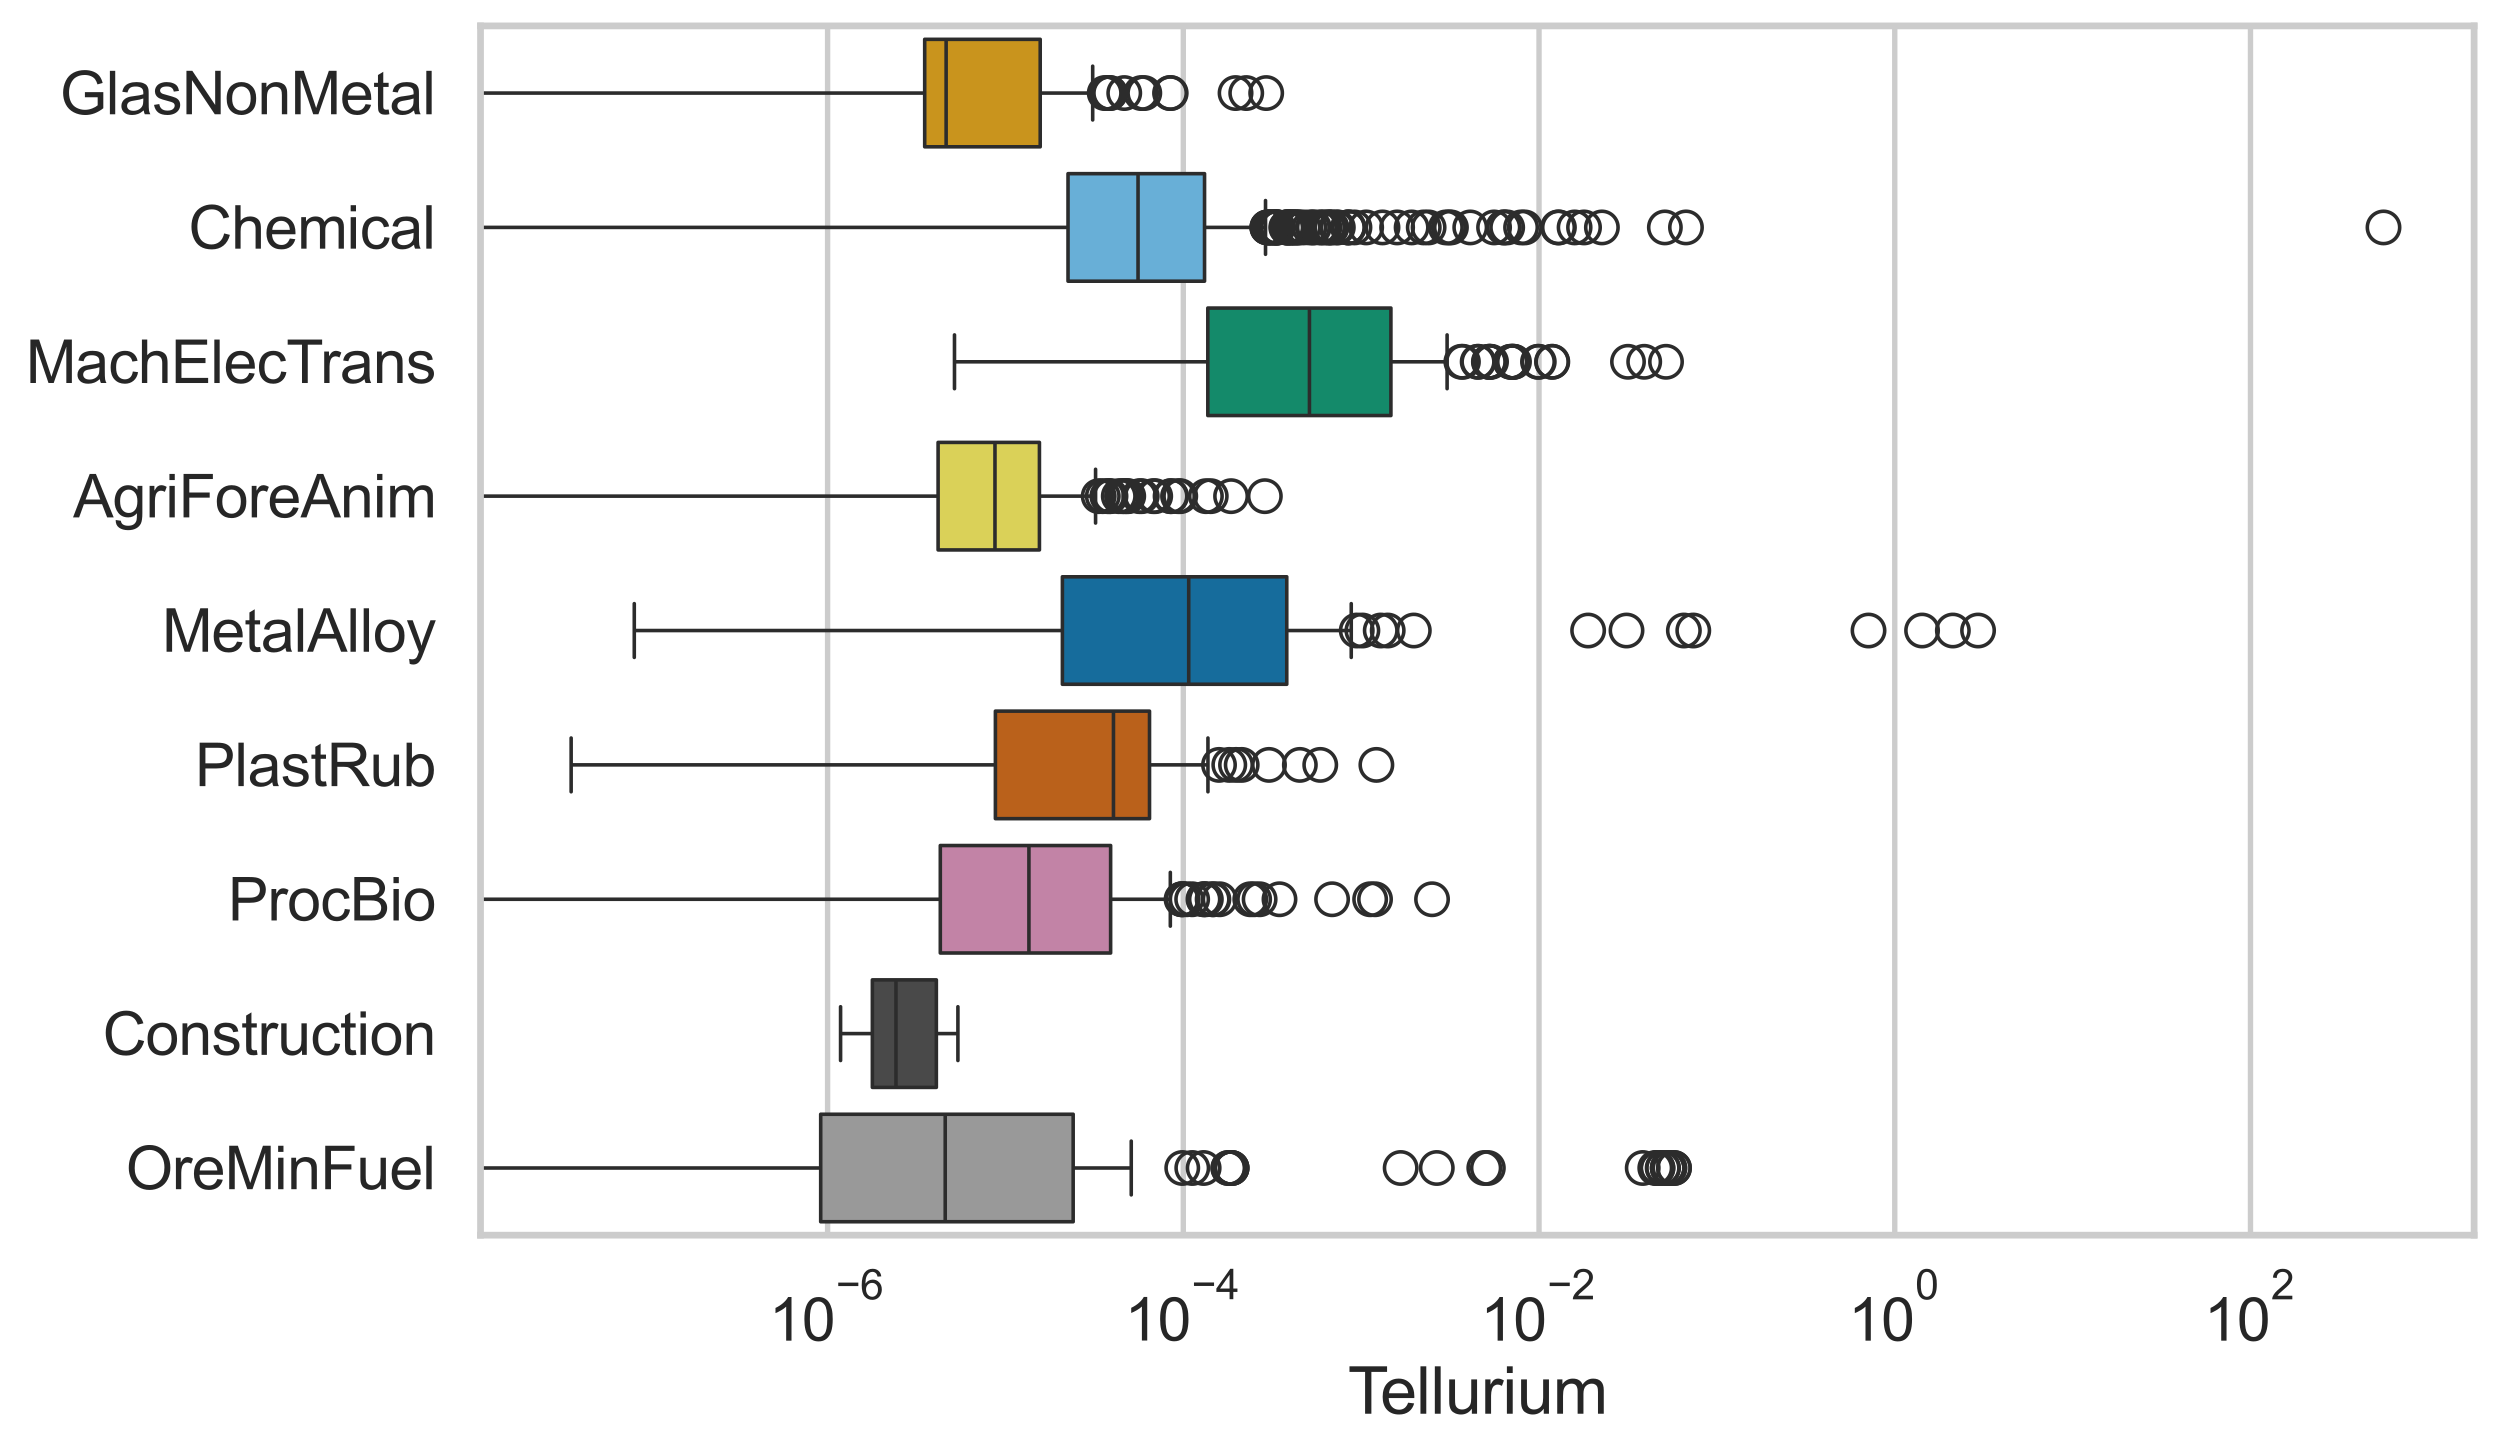 <?xml version="1.0" encoding="utf-8" standalone="no"?>
<!DOCTYPE svg PUBLIC "-//W3C//DTD SVG 1.1//EN"
  "http://www.w3.org/Graphics/SVG/1.1/DTD/svg11.dtd">
<svg xmlns:xlink="http://www.w3.org/1999/xlink" width="695.577pt" height="404.121pt" viewBox="0 0 695.577 404.121" xmlns="http://www.w3.org/2000/svg" version="1.1">
 <defs>
  <style type="text/css">*{stroke-linejoin: round; stroke-linecap: butt}</style>
 </defs>
 <g id="figure_1">
  <g id="patch_1">
   <path d="M 0 404.121 
L 695.577 404.121 
L 695.577 0 
L 0 0 
z
" style="fill: #ffffff"/>
  </g>
  <g id="axes_1">
   <g id="patch_2">
    <path d="M 133.697 343.665 
L 688.377 343.665 
L 688.377 7.2 
L 133.697 7.2 
z
" style="fill: #ffffff"/>
   </g>
   <g id="matplotlib.axis_1">
    <g id="xtick_1">
     <g id="line2d_1">
      <path d="M 230.261 343.665 
L 230.261 7.2 
" clip-path="url(#pbb4d546133)" style="fill: none; stroke: #cccccc; stroke-width: 1.5; stroke-linecap: round"/>
     </g>
     <g id="text_1">
      <!-- $\mathdefault{10^{-6}}$ -->
      <g style="fill: #262626" transform="translate(213.926 373.18) scale(0.165 -0.165)">
       <defs>
        <path id="ArialMT-31" d="M 2384 0 
L 1822 0 
L 1822 3584 
Q 1619 3391 1289 3197 
Q 959 3003 697 2906 
L 697 3450 
Q 1169 3672 1522 3987 
Q 1875 4303 2022 4600 
L 2384 4600 
L 2384 0 
z
" transform="scale(0.016)"/>
        <path id="ArialMT-30" d="M 266 2259 
Q 266 3072 433 3567 
Q 600 4063 929 4331 
Q 1259 4600 1759 4600 
Q 2128 4600 2406 4451 
Q 2684 4303 2865 4023 
Q 3047 3744 3150 3342 
Q 3253 2941 3253 2259 
Q 3253 1453 3087 958 
Q 2922 463 2592 192 
Q 2263 -78 1759 -78 
Q 1097 -78 719 397 
Q 266 969 266 2259 
z
M 844 2259 
Q 844 1131 1108 757 
Q 1372 384 1759 384 
Q 2147 384 2411 759 
Q 2675 1134 2675 2259 
Q 2675 3391 2411 3762 
Q 2147 4134 1753 4134 
Q 1366 4134 1134 3806 
Q 844 3388 844 2259 
z
" transform="scale(0.016)"/>
        <path id="ArialMT-2212" d="M 3381 1997 
L 356 1997 
L 356 2522 
L 3381 2522 
L 3381 1997 
z
" transform="scale(0.016)"/>
        <path id="ArialMT-36" d="M 3184 3459 
L 2625 3416 
Q 2550 3747 2413 3897 
Q 2184 4138 1850 4138 
Q 1581 4138 1378 3988 
Q 1113 3794 959 3422 
Q 806 3050 800 2363 
Q 1003 2672 1297 2822 
Q 1591 2972 1913 2972 
Q 2475 2972 2870 2558 
Q 3266 2144 3266 1488 
Q 3266 1056 3080 686 
Q 2894 316 2569 119 
Q 2244 -78 1831 -78 
Q 1128 -78 684 439 
Q 241 956 241 2144 
Q 241 3472 731 4075 
Q 1159 4600 1884 4600 
Q 2425 4600 2770 4297 
Q 3116 3994 3184 3459 
z
M 888 1484 
Q 888 1194 1011 928 
Q 1134 663 1356 523 
Q 1578 384 1822 384 
Q 2178 384 2434 671 
Q 2691 959 2691 1453 
Q 2691 1928 2437 2201 
Q 2184 2475 1800 2475 
Q 1419 2475 1153 2201 
Q 888 1928 888 1484 
z
" transform="scale(0.016)"/>
       </defs>
       <use xlink:href="#ArialMT-31" transform="translate(0 0.994)"/>
       <use xlink:href="#ArialMT-30" transform="translate(55.615 0.994)"/>
       <use xlink:href="#ArialMT-2212" transform="translate(112.973 70.688) scale(0.7)"/>
       <use xlink:href="#ArialMT-36" transform="translate(153.852 70.688) scale(0.7)"/>
      </g>
     </g>
    </g>
    <g id="xtick_2">
     <g id="line2d_2">
      <path d="M 329.234 343.665 
L 329.234 7.2 
" clip-path="url(#pbb4d546133)" style="fill: none; stroke: #cccccc; stroke-width: 1.5; stroke-linecap: round"/>
     </g>
     <g id="text_2">
      <!-- $\mathdefault{10^{-4}}$ -->
      <g style="fill: #262626" transform="translate(312.899 373.015) scale(0.165 -0.165)">
       <defs>
        <path id="ArialMT-34" d="M 2069 0 
L 2069 1097 
L 81 1097 
L 81 1613 
L 2172 4581 
L 2631 4581 
L 2631 1613 
L 3250 1613 
L 3250 1097 
L 2631 1097 
L 2631 0 
L 2069 0 
z
M 2069 1613 
L 2069 3678 
L 634 1613 
L 2069 1613 
z
" transform="scale(0.016)"/>
       </defs>
       <use xlink:href="#ArialMT-31" transform="translate(0 0.202)"/>
       <use xlink:href="#ArialMT-30" transform="translate(55.615 0.202)"/>
       <use xlink:href="#ArialMT-2212" transform="translate(112.973 69.895) scale(0.7)"/>
       <use xlink:href="#ArialMT-34" transform="translate(153.852 69.895) scale(0.7)"/>
      </g>
     </g>
    </g>
    <g id="xtick_3">
     <g id="line2d_3">
      <path d="M 428.207 343.665 
L 428.207 7.2 
" clip-path="url(#pbb4d546133)" style="fill: none; stroke: #cccccc; stroke-width: 1.5; stroke-linecap: round"/>
     </g>
     <g id="text_3">
      <!-- $\mathdefault{10^{-2}}$ -->
      <g style="fill: #262626" transform="translate(411.872 373.18) scale(0.165 -0.165)">
       <defs>
        <path id="ArialMT-32" d="M 3222 541 
L 3222 0 
L 194 0 
Q 188 203 259 391 
Q 375 700 629 1000 
Q 884 1300 1366 1694 
Q 2113 2306 2375 2664 
Q 2638 3022 2638 3341 
Q 2638 3675 2398 3904 
Q 2159 4134 1775 4134 
Q 1369 4134 1125 3890 
Q 881 3647 878 3216 
L 300 3275 
Q 359 3922 746 4261 
Q 1134 4600 1788 4600 
Q 2447 4600 2831 4234 
Q 3216 3869 3216 3328 
Q 3216 3053 3103 2787 
Q 2991 2522 2730 2228 
Q 2469 1934 1863 1422 
Q 1356 997 1212 845 
Q 1069 694 975 541 
L 3222 541 
z
" transform="scale(0.016)"/>
       </defs>
       <use xlink:href="#ArialMT-31" transform="translate(0 0.994)"/>
       <use xlink:href="#ArialMT-30" transform="translate(55.615 0.994)"/>
       <use xlink:href="#ArialMT-2212" transform="translate(112.973 70.688) scale(0.7)"/>
       <use xlink:href="#ArialMT-32" transform="translate(153.852 70.688) scale(0.7)"/>
      </g>
     </g>
    </g>
    <g id="xtick_4">
     <g id="line2d_4">
      <path d="M 527.18 343.665 
L 527.18 7.2 
" clip-path="url(#pbb4d546133)" style="fill: none; stroke: #cccccc; stroke-width: 1.5; stroke-linecap: round"/>
     </g>
     <g id="text_4">
      <!-- $\mathdefault{10^{0}}$ -->
      <g style="fill: #262626" transform="translate(514.227 373.18) scale(0.165 -0.165)">
       <use xlink:href="#ArialMT-31" transform="translate(0 0.994)"/>
       <use xlink:href="#ArialMT-30" transform="translate(55.615 0.994)"/>
       <use xlink:href="#ArialMT-30" transform="translate(112.973 70.688) scale(0.7)"/>
      </g>
     </g>
    </g>
    <g id="xtick_5">
     <g id="line2d_5">
      <path d="M 626.153 343.665 
L 626.153 7.2 
" clip-path="url(#pbb4d546133)" style="fill: none; stroke: #cccccc; stroke-width: 1.5; stroke-linecap: round"/>
     </g>
     <g id="text_5">
      <!-- $\mathdefault{10^{2}}$ -->
      <g style="fill: #262626" transform="translate(613.2 373.18) scale(0.165 -0.165)">
       <use xlink:href="#ArialMT-31" transform="translate(0 0.994)"/>
       <use xlink:href="#ArialMT-30" transform="translate(55.615 0.994)"/>
       <use xlink:href="#ArialMT-32" transform="translate(112.973 70.688) scale(0.7)"/>
      </g>
     </g>
    </g>
    <g id="text_6">
     <!-- Tellurium -->
     <g style="fill: #262626" transform="translate(375.034 393.344) scale(0.18 -0.18)">
      <defs>
       <path id="ArialMT-54" d="M 1659 0 
L 1659 4041 
L 150 4041 
L 150 4581 
L 3781 4581 
L 3781 4041 
L 2266 4041 
L 2266 0 
L 1659 0 
z
" transform="scale(0.016)"/>
       <path id="ArialMT-65" d="M 2694 1069 
L 3275 997 
Q 3138 488 2766 206 
Q 2394 -75 1816 -75 
Q 1088 -75 661 373 
Q 234 822 234 1631 
Q 234 2469 665 2931 
Q 1097 3394 1784 3394 
Q 2450 3394 2872 2941 
Q 3294 2488 3294 1666 
Q 3294 1616 3291 1516 
L 816 1516 
Q 847 969 1125 678 
Q 1403 388 1819 388 
Q 2128 388 2347 550 
Q 2566 713 2694 1069 
z
M 847 1978 
L 2700 1978 
Q 2663 2397 2488 2606 
Q 2219 2931 1791 2931 
Q 1403 2931 1139 2672 
Q 875 2413 847 1978 
z
" transform="scale(0.016)"/>
       <path id="ArialMT-6c" d="M 409 0 
L 409 4581 
L 972 4581 
L 972 0 
L 409 0 
z
" transform="scale(0.016)"/>
       <path id="ArialMT-75" d="M 2597 0 
L 2597 488 
Q 2209 -75 1544 -75 
Q 1250 -75 995 37 
Q 741 150 617 320 
Q 494 491 444 738 
Q 409 903 409 1263 
L 409 3319 
L 972 3319 
L 972 1478 
Q 972 1038 1006 884 
Q 1059 663 1231 536 
Q 1403 409 1656 409 
Q 1909 409 2131 539 
Q 2353 669 2445 892 
Q 2538 1116 2538 1541 
L 2538 3319 
L 3100 3319 
L 3100 0 
L 2597 0 
z
" transform="scale(0.016)"/>
       <path id="ArialMT-72" d="M 416 0 
L 416 3319 
L 922 3319 
L 922 2816 
Q 1116 3169 1280 3281 
Q 1444 3394 1641 3394 
Q 1925 3394 2219 3213 
L 2025 2691 
Q 1819 2813 1613 2813 
Q 1428 2813 1281 2702 
Q 1134 2591 1072 2394 
Q 978 2094 978 1738 
L 978 0 
L 416 0 
z
" transform="scale(0.016)"/>
       <path id="ArialMT-69" d="M 425 3934 
L 425 4581 
L 988 4581 
L 988 3934 
L 425 3934 
z
M 425 0 
L 425 3319 
L 988 3319 
L 988 0 
L 425 0 
z
" transform="scale(0.016)"/>
       <path id="ArialMT-6d" d="M 422 0 
L 422 3319 
L 925 3319 
L 925 2853 
Q 1081 3097 1340 3245 
Q 1600 3394 1931 3394 
Q 2300 3394 2536 3241 
Q 2772 3088 2869 2813 
Q 3263 3394 3894 3394 
Q 4388 3394 4653 3120 
Q 4919 2847 4919 2278 
L 4919 0 
L 4359 0 
L 4359 2091 
Q 4359 2428 4304 2576 
Q 4250 2725 4106 2815 
Q 3963 2906 3769 2906 
Q 3419 2906 3187 2673 
Q 2956 2441 2956 1928 
L 2956 0 
L 2394 0 
L 2394 2156 
Q 2394 2531 2256 2718 
Q 2119 2906 1806 2906 
Q 1569 2906 1367 2781 
Q 1166 2656 1075 2415 
Q 984 2175 984 1722 
L 984 0 
L 422 0 
z
" transform="scale(0.016)"/>
      </defs>
      <use xlink:href="#ArialMT-54"/>
      <use xlink:href="#ArialMT-65" transform="translate(49.959 0)"/>
      <use xlink:href="#ArialMT-6c" transform="translate(105.574 0)"/>
      <use xlink:href="#ArialMT-6c" transform="translate(127.791 0)"/>
      <use xlink:href="#ArialMT-75" transform="translate(150.008 0)"/>
      <use xlink:href="#ArialMT-72" transform="translate(205.623 0)"/>
      <use xlink:href="#ArialMT-69" transform="translate(238.924 0)"/>
      <use xlink:href="#ArialMT-75" transform="translate(261.141 0)"/>
      <use xlink:href="#ArialMT-6d" transform="translate(316.756 0)"/>
     </g>
    </g>
   </g>
   <g id="matplotlib.axis_2">
    <g id="ytick_1">
     <g id="text_7">
      <!-- GlasNonMetal -->
      <g style="fill: #262626" transform="translate(16.659 31.798) scale(0.165 -0.165)">
       <defs>
        <path id="ArialMT-47" d="M 2638 1797 
L 2638 2334 
L 4578 2338 
L 4578 638 
Q 4131 281 3656 101 
Q 3181 -78 2681 -78 
Q 2006 -78 1454 211 
Q 903 500 622 1047 
Q 341 1594 341 2269 
Q 341 2938 620 3517 
Q 900 4097 1425 4378 
Q 1950 4659 2634 4659 
Q 3131 4659 3532 4498 
Q 3934 4338 4162 4050 
Q 4391 3763 4509 3300 
L 3963 3150 
Q 3859 3500 3706 3700 
Q 3553 3900 3268 4020 
Q 2984 4141 2638 4141 
Q 2222 4141 1919 4014 
Q 1616 3888 1430 3681 
Q 1244 3475 1141 3228 
Q 966 2803 966 2306 
Q 966 1694 1177 1281 
Q 1388 869 1791 669 
Q 2194 469 2647 469 
Q 3041 469 3416 620 
Q 3791 772 3984 944 
L 3984 1797 
L 2638 1797 
z
" transform="scale(0.016)"/>
        <path id="ArialMT-61" d="M 2588 409 
Q 2275 144 1986 34 
Q 1697 -75 1366 -75 
Q 819 -75 525 192 
Q 231 459 231 875 
Q 231 1119 342 1320 
Q 453 1522 633 1644 
Q 813 1766 1038 1828 
Q 1203 1872 1538 1913 
Q 2219 1994 2541 2106 
Q 2544 2222 2544 2253 
Q 2544 2597 2384 2738 
Q 2169 2928 1744 2928 
Q 1347 2928 1158 2789 
Q 969 2650 878 2297 
L 328 2372 
Q 403 2725 575 2942 
Q 747 3159 1072 3276 
Q 1397 3394 1825 3394 
Q 2250 3394 2515 3294 
Q 2781 3194 2906 3042 
Q 3031 2891 3081 2659 
Q 3109 2516 3109 2141 
L 3109 1391 
Q 3109 606 3145 398 
Q 3181 191 3288 0 
L 2700 0 
Q 2613 175 2588 409 
z
M 2541 1666 
Q 2234 1541 1622 1453 
Q 1275 1403 1131 1340 
Q 988 1278 909 1158 
Q 831 1038 831 891 
Q 831 666 1001 516 
Q 1172 366 1500 366 
Q 1825 366 2078 508 
Q 2331 650 2450 897 
Q 2541 1088 2541 1459 
L 2541 1666 
z
" transform="scale(0.016)"/>
        <path id="ArialMT-73" d="M 197 991 
L 753 1078 
Q 800 744 1014 566 
Q 1228 388 1613 388 
Q 2000 388 2187 545 
Q 2375 703 2375 916 
Q 2375 1106 2209 1216 
Q 2094 1291 1634 1406 
Q 1016 1563 777 1677 
Q 538 1791 414 1992 
Q 291 2194 291 2438 
Q 291 2659 392 2848 
Q 494 3038 669 3163 
Q 800 3259 1026 3326 
Q 1253 3394 1513 3394 
Q 1903 3394 2198 3281 
Q 2494 3169 2634 2976 
Q 2775 2784 2828 2463 
L 2278 2388 
Q 2241 2644 2061 2787 
Q 1881 2931 1553 2931 
Q 1166 2931 1000 2803 
Q 834 2675 834 2503 
Q 834 2394 903 2306 
Q 972 2216 1119 2156 
Q 1203 2125 1616 2013 
Q 2213 1853 2448 1751 
Q 2684 1650 2818 1456 
Q 2953 1263 2953 975 
Q 2953 694 2789 445 
Q 2625 197 2315 61 
Q 2006 -75 1616 -75 
Q 969 -75 630 194 
Q 291 463 197 991 
z
" transform="scale(0.016)"/>
        <path id="ArialMT-4e" d="M 488 0 
L 488 4581 
L 1109 4581 
L 3516 984 
L 3516 4581 
L 4097 4581 
L 4097 0 
L 3475 0 
L 1069 3600 
L 1069 0 
L 488 0 
z
" transform="scale(0.016)"/>
        <path id="ArialMT-6f" d="M 213 1659 
Q 213 2581 725 3025 
Q 1153 3394 1769 3394 
Q 2453 3394 2887 2945 
Q 3322 2497 3322 1706 
Q 3322 1066 3130 698 
Q 2938 331 2570 128 
Q 2203 -75 1769 -75 
Q 1072 -75 642 372 
Q 213 819 213 1659 
z
M 791 1659 
Q 791 1022 1069 705 
Q 1347 388 1769 388 
Q 2188 388 2466 706 
Q 2744 1025 2744 1678 
Q 2744 2294 2464 2611 
Q 2184 2928 1769 2928 
Q 1347 2928 1069 2612 
Q 791 2297 791 1659 
z
" transform="scale(0.016)"/>
        <path id="ArialMT-6e" d="M 422 0 
L 422 3319 
L 928 3319 
L 928 2847 
Q 1294 3394 1984 3394 
Q 2284 3394 2536 3286 
Q 2788 3178 2913 3003 
Q 3038 2828 3088 2588 
Q 3119 2431 3119 2041 
L 3119 0 
L 2556 0 
L 2556 2019 
Q 2556 2363 2490 2533 
Q 2425 2703 2258 2804 
Q 2091 2906 1866 2906 
Q 1506 2906 1245 2678 
Q 984 2450 984 1813 
L 984 0 
L 422 0 
z
" transform="scale(0.016)"/>
        <path id="ArialMT-4d" d="M 475 0 
L 475 4581 
L 1388 4581 
L 2472 1338 
Q 2622 884 2691 659 
Q 2769 909 2934 1394 
L 4031 4581 
L 4847 4581 
L 4847 0 
L 4263 0 
L 4263 3834 
L 2931 0 
L 2384 0 
L 1059 3900 
L 1059 0 
L 475 0 
z
" transform="scale(0.016)"/>
        <path id="ArialMT-74" d="M 1650 503 
L 1731 6 
Q 1494 -44 1306 -44 
Q 1000 -44 831 53 
Q 663 150 594 308 
Q 525 466 525 972 
L 525 2881 
L 113 2881 
L 113 3319 
L 525 3319 
L 525 4141 
L 1084 4478 
L 1084 3319 
L 1650 3319 
L 1650 2881 
L 1084 2881 
L 1084 941 
Q 1084 700 1114 631 
Q 1144 563 1211 522 
Q 1278 481 1403 481 
Q 1497 481 1650 503 
z
" transform="scale(0.016)"/>
       </defs>
       <use xlink:href="#ArialMT-47"/>
       <use xlink:href="#ArialMT-6c" transform="translate(77.783 0)"/>
       <use xlink:href="#ArialMT-61" transform="translate(100 0)"/>
       <use xlink:href="#ArialMT-73" transform="translate(155.615 0)"/>
       <use xlink:href="#ArialMT-4e" transform="translate(205.615 0)"/>
       <use xlink:href="#ArialMT-6f" transform="translate(277.832 0)"/>
       <use xlink:href="#ArialMT-6e" transform="translate(333.447 0)"/>
       <use xlink:href="#ArialMT-4d" transform="translate(389.062 0)"/>
       <use xlink:href="#ArialMT-65" transform="translate(472.363 0)"/>
       <use xlink:href="#ArialMT-74" transform="translate(527.979 0)"/>
       <use xlink:href="#ArialMT-61" transform="translate(555.762 0)"/>
       <use xlink:href="#ArialMT-6c" transform="translate(611.377 0)"/>
      </g>
     </g>
    </g>
    <g id="ytick_2">
     <g id="text_8">
      <!-- Chemical -->
      <g style="fill: #262626" transform="translate(52.428 69.183) scale(0.165 -0.165)">
       <defs>
        <path id="ArialMT-43" d="M 3763 1606 
L 4369 1453 
Q 4178 706 3683 314 
Q 3188 -78 2472 -78 
Q 1731 -78 1267 223 
Q 803 525 561 1097 
Q 319 1669 319 2325 
Q 319 3041 592 3573 
Q 866 4106 1370 4382 
Q 1875 4659 2481 4659 
Q 3169 4659 3637 4309 
Q 4106 3959 4291 3325 
L 3694 3184 
Q 3534 3684 3231 3912 
Q 2928 4141 2469 4141 
Q 1941 4141 1586 3887 
Q 1231 3634 1087 3207 
Q 944 2781 944 2328 
Q 944 1744 1114 1308 
Q 1284 872 1643 656 
Q 2003 441 2422 441 
Q 2931 441 3284 734 
Q 3638 1028 3763 1606 
z
" transform="scale(0.016)"/>
        <path id="ArialMT-68" d="M 422 0 
L 422 4581 
L 984 4581 
L 984 2938 
Q 1378 3394 1978 3394 
Q 2347 3394 2619 3248 
Q 2891 3103 3008 2847 
Q 3125 2591 3125 2103 
L 3125 0 
L 2563 0 
L 2563 2103 
Q 2563 2525 2380 2717 
Q 2197 2909 1863 2909 
Q 1613 2909 1392 2779 
Q 1172 2650 1078 2428 
Q 984 2206 984 1816 
L 984 0 
L 422 0 
z
" transform="scale(0.016)"/>
        <path id="ArialMT-63" d="M 2588 1216 
L 3141 1144 
Q 3050 572 2676 248 
Q 2303 -75 1759 -75 
Q 1078 -75 664 370 
Q 250 816 250 1647 
Q 250 2184 428 2587 
Q 606 2991 970 3192 
Q 1334 3394 1763 3394 
Q 2303 3394 2647 3120 
Q 2991 2847 3088 2344 
L 2541 2259 
Q 2463 2594 2264 2762 
Q 2066 2931 1784 2931 
Q 1359 2931 1093 2626 
Q 828 2322 828 1663 
Q 828 994 1084 691 
Q 1341 388 1753 388 
Q 2084 388 2306 591 
Q 2528 794 2588 1216 
z
" transform="scale(0.016)"/>
       </defs>
       <use xlink:href="#ArialMT-43"/>
       <use xlink:href="#ArialMT-68" transform="translate(72.217 0)"/>
       <use xlink:href="#ArialMT-65" transform="translate(127.832 0)"/>
       <use xlink:href="#ArialMT-6d" transform="translate(183.447 0)"/>
       <use xlink:href="#ArialMT-69" transform="translate(266.748 0)"/>
       <use xlink:href="#ArialMT-63" transform="translate(288.965 0)"/>
       <use xlink:href="#ArialMT-61" transform="translate(338.965 0)"/>
       <use xlink:href="#ArialMT-6c" transform="translate(394.58 0)"/>
      </g>
     </g>
    </g>
    <g id="ytick_3">
     <g id="text_9">
      <!-- MachElecTrans -->
      <g style="fill: #262626" transform="translate(7.2 106.568) scale(0.165 -0.165)">
       <defs>
        <path id="ArialMT-45" d="M 506 0 
L 506 4581 
L 3819 4581 
L 3819 4041 
L 1113 4041 
L 1113 2638 
L 3647 2638 
L 3647 2100 
L 1113 2100 
L 1113 541 
L 3925 541 
L 3925 0 
L 506 0 
z
" transform="scale(0.016)"/>
       </defs>
       <use xlink:href="#ArialMT-4d"/>
       <use xlink:href="#ArialMT-61" transform="translate(83.301 0)"/>
       <use xlink:href="#ArialMT-63" transform="translate(138.916 0)"/>
       <use xlink:href="#ArialMT-68" transform="translate(188.916 0)"/>
       <use xlink:href="#ArialMT-45" transform="translate(244.531 0)"/>
       <use xlink:href="#ArialMT-6c" transform="translate(311.23 0)"/>
       <use xlink:href="#ArialMT-65" transform="translate(333.447 0)"/>
       <use xlink:href="#ArialMT-63" transform="translate(389.062 0)"/>
       <use xlink:href="#ArialMT-54" transform="translate(439.062 0)"/>
       <use xlink:href="#ArialMT-72" transform="translate(496.396 0)"/>
       <use xlink:href="#ArialMT-61" transform="translate(529.697 0)"/>
       <use xlink:href="#ArialMT-6e" transform="translate(585.312 0)"/>
       <use xlink:href="#ArialMT-73" transform="translate(640.928 0)"/>
      </g>
     </g>
    </g>
    <g id="ytick_4">
     <g id="text_10">
      <!-- AgriForeAnim -->
      <g style="fill: #262626" transform="translate(20.341 143.953) scale(0.165 -0.165)">
       <defs>
        <path id="ArialMT-41" d="M -9 0 
L 1750 4581 
L 2403 4581 
L 4278 0 
L 3588 0 
L 3053 1388 
L 1138 1388 
L 634 0 
L -9 0 
z
M 1313 1881 
L 2866 1881 
L 2388 3150 
Q 2169 3728 2063 4100 
Q 1975 3659 1816 3225 
L 1313 1881 
z
" transform="scale(0.016)"/>
        <path id="ArialMT-67" d="M 319 -275 
L 866 -356 
Q 900 -609 1056 -725 
Q 1266 -881 1628 -881 
Q 2019 -881 2231 -725 
Q 2444 -569 2519 -288 
Q 2563 -116 2559 434 
Q 2191 0 1641 0 
Q 956 0 581 494 
Q 206 988 206 1678 
Q 206 2153 378 2554 
Q 550 2956 876 3175 
Q 1203 3394 1644 3394 
Q 2231 3394 2613 2919 
L 2613 3319 
L 3131 3319 
L 3131 450 
Q 3131 -325 2973 -648 
Q 2816 -972 2473 -1159 
Q 2131 -1347 1631 -1347 
Q 1038 -1347 672 -1080 
Q 306 -813 319 -275 
z
M 784 1719 
Q 784 1066 1043 766 
Q 1303 466 1694 466 
Q 2081 466 2343 764 
Q 2606 1063 2606 1700 
Q 2606 2309 2336 2618 
Q 2066 2928 1684 2928 
Q 1309 2928 1046 2623 
Q 784 2319 784 1719 
z
" transform="scale(0.016)"/>
        <path id="ArialMT-46" d="M 525 0 
L 525 4581 
L 3616 4581 
L 3616 4041 
L 1131 4041 
L 1131 2622 
L 3281 2622 
L 3281 2081 
L 1131 2081 
L 1131 0 
L 525 0 
z
" transform="scale(0.016)"/>
       </defs>
       <use xlink:href="#ArialMT-41"/>
       <use xlink:href="#ArialMT-67" transform="translate(66.699 0)"/>
       <use xlink:href="#ArialMT-72" transform="translate(122.314 0)"/>
       <use xlink:href="#ArialMT-69" transform="translate(155.615 0)"/>
       <use xlink:href="#ArialMT-46" transform="translate(177.832 0)"/>
       <use xlink:href="#ArialMT-6f" transform="translate(238.916 0)"/>
       <use xlink:href="#ArialMT-72" transform="translate(294.531 0)"/>
       <use xlink:href="#ArialMT-65" transform="translate(327.832 0)"/>
       <use xlink:href="#ArialMT-41" transform="translate(383.447 0)"/>
       <use xlink:href="#ArialMT-6e" transform="translate(450.146 0)"/>
       <use xlink:href="#ArialMT-69" transform="translate(505.762 0)"/>
       <use xlink:href="#ArialMT-6d" transform="translate(527.979 0)"/>
      </g>
     </g>
    </g>
    <g id="ytick_5">
     <g id="text_11">
      <!-- MetalAlloy -->
      <g style="fill: #262626" transform="translate(45.088 181.337) scale(0.165 -0.165)">
       <defs>
        <path id="ArialMT-79" d="M 397 -1278 
L 334 -750 
Q 519 -800 656 -800 
Q 844 -800 956 -737 
Q 1069 -675 1141 -563 
Q 1194 -478 1313 -144 
Q 1328 -97 1363 -6 
L 103 3319 
L 709 3319 
L 1400 1397 
Q 1534 1031 1641 628 
Q 1738 1016 1872 1384 
L 2581 3319 
L 3144 3319 
L 1881 -56 
Q 1678 -603 1566 -809 
Q 1416 -1088 1222 -1217 
Q 1028 -1347 759 -1347 
Q 597 -1347 397 -1278 
z
" transform="scale(0.016)"/>
       </defs>
       <use xlink:href="#ArialMT-4d"/>
       <use xlink:href="#ArialMT-65" transform="translate(83.301 0)"/>
       <use xlink:href="#ArialMT-74" transform="translate(138.916 0)"/>
       <use xlink:href="#ArialMT-61" transform="translate(166.699 0)"/>
       <use xlink:href="#ArialMT-6c" transform="translate(222.314 0)"/>
       <use xlink:href="#ArialMT-41" transform="translate(244.531 0)"/>
       <use xlink:href="#ArialMT-6c" transform="translate(311.23 0)"/>
       <use xlink:href="#ArialMT-6c" transform="translate(333.447 0)"/>
       <use xlink:href="#ArialMT-6f" transform="translate(355.664 0)"/>
       <use xlink:href="#ArialMT-79" transform="translate(411.279 0)"/>
      </g>
     </g>
    </g>
    <g id="ytick_6">
     <g id="text_12">
      <!-- PlastRub -->
      <g style="fill: #262626" transform="translate(54.248 218.722) scale(0.165 -0.165)">
       <defs>
        <path id="ArialMT-50" d="M 494 0 
L 494 4581 
L 2222 4581 
Q 2678 4581 2919 4538 
Q 3256 4481 3484 4323 
Q 3713 4166 3852 3881 
Q 3991 3597 3991 3256 
Q 3991 2672 3619 2267 
Q 3247 1863 2275 1863 
L 1100 1863 
L 1100 0 
L 494 0 
z
M 1100 2403 
L 2284 2403 
Q 2872 2403 3119 2622 
Q 3366 2841 3366 3238 
Q 3366 3525 3220 3729 
Q 3075 3934 2838 4000 
Q 2684 4041 2272 4041 
L 1100 4041 
L 1100 2403 
z
" transform="scale(0.016)"/>
        <path id="ArialMT-52" d="M 503 0 
L 503 4581 
L 2534 4581 
Q 3147 4581 3465 4457 
Q 3784 4334 3975 4021 
Q 4166 3709 4166 3331 
Q 4166 2844 3850 2509 
Q 3534 2175 2875 2084 
Q 3116 1969 3241 1856 
Q 3506 1613 3744 1247 
L 4541 0 
L 3778 0 
L 3172 953 
Q 2906 1366 2734 1584 
Q 2563 1803 2427 1890 
Q 2291 1978 2150 2013 
Q 2047 2034 1813 2034 
L 1109 2034 
L 1109 0 
L 503 0 
z
M 1109 2559 
L 2413 2559 
Q 2828 2559 3062 2645 
Q 3297 2731 3419 2920 
Q 3541 3109 3541 3331 
Q 3541 3656 3305 3865 
Q 3069 4075 2559 4075 
L 1109 4075 
L 1109 2559 
z
" transform="scale(0.016)"/>
        <path id="ArialMT-62" d="M 941 0 
L 419 0 
L 419 4581 
L 981 4581 
L 981 2947 
Q 1338 3394 1891 3394 
Q 2197 3394 2470 3270 
Q 2744 3147 2920 2923 
Q 3097 2700 3197 2384 
Q 3297 2069 3297 1709 
Q 3297 856 2875 390 
Q 2453 -75 1863 -75 
Q 1275 -75 941 416 
L 941 0 
z
M 934 1684 
Q 934 1088 1097 822 
Q 1363 388 1816 388 
Q 2184 388 2453 708 
Q 2722 1028 2722 1663 
Q 2722 2313 2464 2622 
Q 2206 2931 1841 2931 
Q 1472 2931 1203 2611 
Q 934 2291 934 1684 
z
" transform="scale(0.016)"/>
       </defs>
       <use xlink:href="#ArialMT-50"/>
       <use xlink:href="#ArialMT-6c" transform="translate(66.699 0)"/>
       <use xlink:href="#ArialMT-61" transform="translate(88.916 0)"/>
       <use xlink:href="#ArialMT-73" transform="translate(144.531 0)"/>
       <use xlink:href="#ArialMT-74" transform="translate(194.531 0)"/>
       <use xlink:href="#ArialMT-52" transform="translate(222.314 0)"/>
       <use xlink:href="#ArialMT-75" transform="translate(294.531 0)"/>
       <use xlink:href="#ArialMT-62" transform="translate(350.146 0)"/>
      </g>
     </g>
    </g>
    <g id="ytick_7">
     <g id="text_13">
      <!-- ProcBio -->
      <g style="fill: #262626" transform="translate(63.424 256.107) scale(0.165 -0.165)">
       <defs>
        <path id="ArialMT-42" d="M 469 0 
L 469 4581 
L 2188 4581 
Q 2713 4581 3030 4442 
Q 3347 4303 3526 4014 
Q 3706 3725 3706 3409 
Q 3706 3116 3547 2856 
Q 3388 2597 3066 2438 
Q 3481 2316 3704 2022 
Q 3928 1728 3928 1328 
Q 3928 1006 3792 729 
Q 3656 453 3456 303 
Q 3256 153 2954 76 
Q 2653 0 2216 0 
L 469 0 
z
M 1075 2656 
L 2066 2656 
Q 2469 2656 2644 2709 
Q 2875 2778 2992 2937 
Q 3109 3097 3109 3338 
Q 3109 3566 3000 3739 
Q 2891 3913 2687 3977 
Q 2484 4041 1991 4041 
L 1075 4041 
L 1075 2656 
z
M 1075 541 
L 2216 541 
Q 2509 541 2628 563 
Q 2838 600 2978 687 
Q 3119 775 3209 942 
Q 3300 1109 3300 1328 
Q 3300 1584 3169 1773 
Q 3038 1963 2805 2039 
Q 2572 2116 2134 2116 
L 1075 2116 
L 1075 541 
z
" transform="scale(0.016)"/>
       </defs>
       <use xlink:href="#ArialMT-50"/>
       <use xlink:href="#ArialMT-72" transform="translate(66.699 0)"/>
       <use xlink:href="#ArialMT-6f" transform="translate(100 0)"/>
       <use xlink:href="#ArialMT-63" transform="translate(155.615 0)"/>
       <use xlink:href="#ArialMT-42" transform="translate(205.615 0)"/>
       <use xlink:href="#ArialMT-69" transform="translate(272.314 0)"/>
       <use xlink:href="#ArialMT-6f" transform="translate(294.531 0)"/>
      </g>
     </g>
    </g>
    <g id="ytick_8">
     <g id="text_14">
      <!-- Construction -->
      <g style="fill: #262626" transform="translate(28.575 293.492) scale(0.165 -0.165)">
       <use xlink:href="#ArialMT-43"/>
       <use xlink:href="#ArialMT-6f" transform="translate(72.217 0)"/>
       <use xlink:href="#ArialMT-6e" transform="translate(127.832 0)"/>
       <use xlink:href="#ArialMT-73" transform="translate(183.447 0)"/>
       <use xlink:href="#ArialMT-74" transform="translate(233.447 0)"/>
       <use xlink:href="#ArialMT-72" transform="translate(261.23 0)"/>
       <use xlink:href="#ArialMT-75" transform="translate(294.531 0)"/>
       <use xlink:href="#ArialMT-63" transform="translate(350.146 0)"/>
       <use xlink:href="#ArialMT-74" transform="translate(400.146 0)"/>
       <use xlink:href="#ArialMT-69" transform="translate(427.93 0)"/>
       <use xlink:href="#ArialMT-6f" transform="translate(450.146 0)"/>
       <use xlink:href="#ArialMT-6e" transform="translate(505.762 0)"/>
      </g>
     </g>
    </g>
    <g id="ytick_9">
     <g id="text_15">
      <!-- OreMinFuel -->
      <g style="fill: #262626" transform="translate(35.013 330.877) scale(0.165 -0.165)">
       <defs>
        <path id="ArialMT-4f" d="M 309 2231 
Q 309 3372 921 4017 
Q 1534 4663 2503 4663 
Q 3138 4663 3647 4359 
Q 4156 4056 4423 3514 
Q 4691 2972 4691 2284 
Q 4691 1588 4409 1038 
Q 4128 488 3612 205 
Q 3097 -78 2500 -78 
Q 1853 -78 1343 234 
Q 834 547 571 1087 
Q 309 1628 309 2231 
z
M 934 2222 
Q 934 1394 1379 917 
Q 1825 441 2497 441 
Q 3181 441 3623 922 
Q 4066 1403 4066 2288 
Q 4066 2847 3877 3264 
Q 3688 3681 3323 3911 
Q 2959 4141 2506 4141 
Q 1863 4141 1398 3698 
Q 934 3256 934 2222 
z
" transform="scale(0.016)"/>
       </defs>
       <use xlink:href="#ArialMT-4f"/>
       <use xlink:href="#ArialMT-72" transform="translate(77.783 0)"/>
       <use xlink:href="#ArialMT-65" transform="translate(111.084 0)"/>
       <use xlink:href="#ArialMT-4d" transform="translate(166.699 0)"/>
       <use xlink:href="#ArialMT-69" transform="translate(250 0)"/>
       <use xlink:href="#ArialMT-6e" transform="translate(272.217 0)"/>
       <use xlink:href="#ArialMT-46" transform="translate(327.832 0)"/>
       <use xlink:href="#ArialMT-75" transform="translate(388.916 0)"/>
       <use xlink:href="#ArialMT-65" transform="translate(444.531 0)"/>
       <use xlink:href="#ArialMT-6c" transform="translate(500.146 0)"/>
      </g>
     </g>
    </g>
   </g>
   <g id="patch_3">
    <path d="M 257.279 10.938 
L 257.279 40.846 
L 289.418 40.846 
L 289.418 10.938 
L 257.279 10.938 
z
" clip-path="url(#pbb4d546133)" style="fill: #c9941d; stroke: #2c2c2c; stroke-linejoin: miter"/>
   </g>
   <g id="line2d_6">
    <path d="M 257.279 25.892 
L -1 25.892 
" clip-path="url(#pbb4d546133)" style="fill: none; stroke: #2c2c2c"/>
   </g>
   <g id="line2d_7">
    <path d="M 289.418 25.892 
L 304.019 25.892 
" clip-path="url(#pbb4d546133)" style="fill: none; stroke: #2c2c2c"/>
   </g>
   <g id="line2d_8">
    <path clip-path="url(#pbb4d546133)" style="fill: none; stroke: #2c2c2c; stroke-linecap: round"/>
   </g>
   <g id="line2d_9">
    <path d="M 304.019 18.415 
L 304.019 33.369 
" clip-path="url(#pbb4d546133)" style="fill: none; stroke: #2c2c2c; stroke-linecap: round"/>
   </g>
   <g id="line2d_10">
    <defs>
     <path id="m97b92613ac" d="M 0 4.5 
C 1.193 4.5 2.338 4.026 3.182 3.182 
C 4.026 2.338 4.5 1.193 4.5 0 
C 4.5 -1.193 4.026 -2.338 3.182 -3.182 
C 2.338 -4.026 1.193 -4.5 0 -4.5 
C -1.193 -4.5 -2.338 -4.026 -3.182 -3.182 
C -4.026 -2.338 -4.5 -1.193 -4.5 0 
C -4.5 1.193 -4.026 2.338 -3.182 3.182 
C -2.338 4.026 -1.193 4.5 0 4.5 
z
" style="stroke: #2c2c2c"/>
    </defs>
    <g clip-path="url(#pbb4d546133)">
     <use xlink:href="#m97b92613ac" x="318.378" y="25.892" style="fill-opacity: 0; stroke: #2c2c2c"/>
     <use xlink:href="#m97b92613ac" x="325.551" y="25.892" style="fill-opacity: 0; stroke: #2c2c2c"/>
     <use xlink:href="#m97b92613ac" x="317.516" y="25.892" style="fill-opacity: 0; stroke: #2c2c2c"/>
     <use xlink:href="#m97b92613ac" x="343.768" y="25.892" style="fill-opacity: 0; stroke: #2c2c2c"/>
     <use xlink:href="#m97b92613ac" x="308.689" y="25.892" style="fill-opacity: 0; stroke: #2c2c2c"/>
     <use xlink:href="#m97b92613ac" x="352.293" y="25.892" style="fill-opacity: 0; stroke: #2c2c2c"/>
     <use xlink:href="#m97b92613ac" x="308.075" y="25.892" style="fill-opacity: 0; stroke: #2c2c2c"/>
     <use xlink:href="#m97b92613ac" x="346.739" y="25.892" style="fill-opacity: 0; stroke: #2c2c2c"/>
     <use xlink:href="#m97b92613ac" x="312.799" y="25.892" style="fill-opacity: 0; stroke: #2c2c2c"/>
     <use xlink:href="#m97b92613ac" x="307.369" y="25.892" style="fill-opacity: 0; stroke: #2c2c2c"/>
     <use xlink:href="#m97b92613ac" x="325.723" y="25.892" style="fill-opacity: 0; stroke: #2c2c2c"/>
     <use xlink:href="#m97b92613ac" x="308.869" y="25.892" style="fill-opacity: 0; stroke: #2c2c2c"/>
    </g>
   </g>
   <g id="patch_4">
    <path d="M 297.157 48.323 
L 297.157 78.231 
L 335.141 78.231 
L 335.141 48.323 
L 297.157 48.323 
z
" clip-path="url(#pbb4d546133)" style="fill: #68afd7; stroke: #2c2c2c; stroke-linejoin: miter"/>
   </g>
   <g id="line2d_11">
    <path d="M 297.157 63.277 
L -1 63.277 
" clip-path="url(#pbb4d546133)" style="fill: none; stroke: #2c2c2c"/>
   </g>
   <g id="line2d_12">
    <path d="M 335.141 63.277 
L 352.106 63.277 
" clip-path="url(#pbb4d546133)" style="fill: none; stroke: #2c2c2c"/>
   </g>
   <g id="line2d_13">
    <path clip-path="url(#pbb4d546133)" style="fill: none; stroke: #2c2c2c; stroke-linecap: round"/>
   </g>
   <g id="line2d_14">
    <path d="M 352.106 55.8 
L 352.106 70.754 
" clip-path="url(#pbb4d546133)" style="fill: none; stroke: #2c2c2c; stroke-linecap: round"/>
   </g>
   <g id="line2d_15">
    <g clip-path="url(#pbb4d546133)">
     <use xlink:href="#m97b92613ac" x="354.532" y="63.277" style="fill-opacity: 0; stroke: #2c2c2c"/>
     <use xlink:href="#m97b92613ac" x="433.736" y="63.277" style="fill-opacity: 0; stroke: #2c2c2c"/>
     <use xlink:href="#m97b92613ac" x="355.448" y="63.277" style="fill-opacity: 0; stroke: #2c2c2c"/>
     <use xlink:href="#m97b92613ac" x="355.541" y="63.277" style="fill-opacity: 0; stroke: #2c2c2c"/>
     <use xlink:href="#m97b92613ac" x="369.493" y="63.277" style="fill-opacity: 0; stroke: #2c2c2c"/>
     <use xlink:href="#m97b92613ac" x="355.225" y="63.277" style="fill-opacity: 0; stroke: #2c2c2c"/>
     <use xlink:href="#m97b92613ac" x="423.211" y="63.277" style="fill-opacity: 0; stroke: #2c2c2c"/>
     <use xlink:href="#m97b92613ac" x="359.248" y="63.277" style="fill-opacity: 0; stroke: #2c2c2c"/>
     <use xlink:href="#m97b92613ac" x="463.217" y="63.277" style="fill-opacity: 0; stroke: #2c2c2c"/>
     <use xlink:href="#m97b92613ac" x="663.164" y="63.277" style="fill-opacity: 0; stroke: #2c2c2c"/>
     <use xlink:href="#m97b92613ac" x="367.189" y="63.277" style="fill-opacity: 0; stroke: #2c2c2c"/>
     <use xlink:href="#m97b92613ac" x="355.076" y="63.277" style="fill-opacity: 0; stroke: #2c2c2c"/>
     <use xlink:href="#m97b92613ac" x="388.722" y="63.277" style="fill-opacity: 0; stroke: #2c2c2c"/>
     <use xlink:href="#m97b92613ac" x="352.628" y="63.277" style="fill-opacity: 0; stroke: #2c2c2c"/>
     <use xlink:href="#m97b92613ac" x="360.353" y="63.277" style="fill-opacity: 0; stroke: #2c2c2c"/>
     <use xlink:href="#m97b92613ac" x="440.727" y="63.277" style="fill-opacity: 0; stroke: #2c2c2c"/>
     <use xlink:href="#m97b92613ac" x="353.551" y="63.277" style="fill-opacity: 0; stroke: #2c2c2c"/>
     <use xlink:href="#m97b92613ac" x="396.13" y="63.277" style="fill-opacity: 0; stroke: #2c2c2c"/>
     <use xlink:href="#m97b92613ac" x="375.175" y="63.277" style="fill-opacity: 0; stroke: #2c2c2c"/>
     <use xlink:href="#m97b92613ac" x="358.873" y="63.277" style="fill-opacity: 0; stroke: #2c2c2c"/>
     <use xlink:href="#m97b92613ac" x="358.319" y="63.277" style="fill-opacity: 0; stroke: #2c2c2c"/>
     <use xlink:href="#m97b92613ac" x="368.504" y="63.277" style="fill-opacity: 0; stroke: #2c2c2c"/>
     <use xlink:href="#m97b92613ac" x="397.479" y="63.277" style="fill-opacity: 0; stroke: #2c2c2c"/>
     <use xlink:href="#m97b92613ac" x="415.696" y="63.277" style="fill-opacity: 0; stroke: #2c2c2c"/>
     <use xlink:href="#m97b92613ac" x="357.876" y="63.277" style="fill-opacity: 0; stroke: #2c2c2c"/>
     <use xlink:href="#m97b92613ac" x="419.342" y="63.277" style="fill-opacity: 0; stroke: #2c2c2c"/>
     <use xlink:href="#m97b92613ac" x="369.642" y="63.277" style="fill-opacity: 0; stroke: #2c2c2c"/>
     <use xlink:href="#m97b92613ac" x="360.898" y="63.277" style="fill-opacity: 0; stroke: #2c2c2c"/>
     <use xlink:href="#m97b92613ac" x="392.756" y="63.277" style="fill-opacity: 0; stroke: #2c2c2c"/>
     <use xlink:href="#m97b92613ac" x="409.07" y="63.277" style="fill-opacity: 0; stroke: #2c2c2c"/>
     <use xlink:href="#m97b92613ac" x="445.697" y="63.277" style="fill-opacity: 0; stroke: #2c2c2c"/>
     <use xlink:href="#m97b92613ac" x="371.834" y="63.277" style="fill-opacity: 0; stroke: #2c2c2c"/>
     <use xlink:href="#m97b92613ac" x="372.222" y="63.277" style="fill-opacity: 0; stroke: #2c2c2c"/>
     <use xlink:href="#m97b92613ac" x="367.745" y="63.277" style="fill-opacity: 0; stroke: #2c2c2c"/>
     <use xlink:href="#m97b92613ac" x="354.196" y="63.277" style="fill-opacity: 0; stroke: #2c2c2c"/>
     <use xlink:href="#m97b92613ac" x="418.296" y="63.277" style="fill-opacity: 0; stroke: #2c2c2c"/>
     <use xlink:href="#m97b92613ac" x="358.025" y="63.277" style="fill-opacity: 0; stroke: #2c2c2c"/>
     <use xlink:href="#m97b92613ac" x="376.852" y="63.277" style="fill-opacity: 0; stroke: #2c2c2c"/>
     <use xlink:href="#m97b92613ac" x="360.026" y="63.277" style="fill-opacity: 0; stroke: #2c2c2c"/>
     <use xlink:href="#m97b92613ac" x="403.105" y="63.277" style="fill-opacity: 0; stroke: #2c2c2c"/>
     <use xlink:href="#m97b92613ac" x="370.452" y="63.277" style="fill-opacity: 0; stroke: #2c2c2c"/>
     <use xlink:href="#m97b92613ac" x="359.535" y="63.277" style="fill-opacity: 0; stroke: #2c2c2c"/>
     <use xlink:href="#m97b92613ac" x="384.651" y="63.277" style="fill-opacity: 0; stroke: #2c2c2c"/>
     <use xlink:href="#m97b92613ac" x="361.443" y="63.277" style="fill-opacity: 0; stroke: #2c2c2c"/>
     <use xlink:href="#m97b92613ac" x="352.688" y="63.277" style="fill-opacity: 0; stroke: #2c2c2c"/>
     <use xlink:href="#m97b92613ac" x="353.345" y="63.277" style="fill-opacity: 0; stroke: #2c2c2c"/>
     <use xlink:href="#m97b92613ac" x="354.836" y="63.277" style="fill-opacity: 0; stroke: #2c2c2c"/>
     <use xlink:href="#m97b92613ac" x="358.203" y="63.277" style="fill-opacity: 0; stroke: #2c2c2c"/>
     <use xlink:href="#m97b92613ac" x="402.28" y="63.277" style="fill-opacity: 0; stroke: #2c2c2c"/>
     <use xlink:href="#m97b92613ac" x="355.191" y="63.277" style="fill-opacity: 0; stroke: #2c2c2c"/>
     <use xlink:href="#m97b92613ac" x="370.346" y="63.277" style="fill-opacity: 0; stroke: #2c2c2c"/>
     <use xlink:href="#m97b92613ac" x="433.508" y="63.277" style="fill-opacity: 0; stroke: #2c2c2c"/>
     <use xlink:href="#m97b92613ac" x="359.542" y="63.277" style="fill-opacity: 0; stroke: #2c2c2c"/>
     <use xlink:href="#m97b92613ac" x="469.09" y="63.277" style="fill-opacity: 0; stroke: #2c2c2c"/>
     <use xlink:href="#m97b92613ac" x="354.059" y="63.277" style="fill-opacity: 0; stroke: #2c2c2c"/>
     <use xlink:href="#m97b92613ac" x="365.551" y="63.277" style="fill-opacity: 0; stroke: #2c2c2c"/>
     <use xlink:href="#m97b92613ac" x="358.279" y="63.277" style="fill-opacity: 0; stroke: #2c2c2c"/>
     <use xlink:href="#m97b92613ac" x="403.693" y="63.277" style="fill-opacity: 0; stroke: #2c2c2c"/>
     <use xlink:href="#m97b92613ac" x="361.082" y="63.277" style="fill-opacity: 0; stroke: #2c2c2c"/>
     <use xlink:href="#m97b92613ac" x="424.229" y="63.277" style="fill-opacity: 0; stroke: #2c2c2c"/>
     <use xlink:href="#m97b92613ac" x="353.413" y="63.277" style="fill-opacity: 0; stroke: #2c2c2c"/>
     <use xlink:href="#m97b92613ac" x="438.099" y="63.277" style="fill-opacity: 0; stroke: #2c2c2c"/>
     <use xlink:href="#m97b92613ac" x="375.059" y="63.277" style="fill-opacity: 0; stroke: #2c2c2c"/>
     <use xlink:href="#m97b92613ac" x="365.272" y="63.277" style="fill-opacity: 0; stroke: #2c2c2c"/>
     <use xlink:href="#m97b92613ac" x="362.668" y="63.277" style="fill-opacity: 0; stroke: #2c2c2c"/>
     <use xlink:href="#m97b92613ac" x="418.442" y="63.277" style="fill-opacity: 0; stroke: #2c2c2c"/>
     <use xlink:href="#m97b92613ac" x="352.603" y="63.277" style="fill-opacity: 0; stroke: #2c2c2c"/>
     <use xlink:href="#m97b92613ac" x="375.175" y="63.277" style="fill-opacity: 0; stroke: #2c2c2c"/>
     <use xlink:href="#m97b92613ac" x="364.344" y="63.277" style="fill-opacity: 0; stroke: #2c2c2c"/>
     <use xlink:href="#m97b92613ac" x="380.109" y="63.277" style="fill-opacity: 0; stroke: #2c2c2c"/>
    </g>
   </g>
   <g id="patch_5">
    <path d="M 336.052 85.708 
L 336.052 115.616 
L 386.993 115.616 
L 386.993 85.708 
L 336.052 85.708 
z
" clip-path="url(#pbb4d546133)" style="fill: #148a6a; stroke: #2c2c2c; stroke-linejoin: miter"/>
   </g>
   <g id="line2d_16">
    <path d="M 336.052 100.662 
L 265.567 100.662 
" clip-path="url(#pbb4d546133)" style="fill: none; stroke: #2c2c2c"/>
   </g>
   <g id="line2d_17">
    <path d="M 386.993 100.662 
L 402.629 100.662 
" clip-path="url(#pbb4d546133)" style="fill: none; stroke: #2c2c2c"/>
   </g>
   <g id="line2d_18">
    <path d="M 265.567 93.185 
L 265.567 108.139 
" clip-path="url(#pbb4d546133)" style="fill: none; stroke: #2c2c2c; stroke-linecap: round"/>
   </g>
   <g id="line2d_19">
    <path d="M 402.629 93.185 
L 402.629 108.139 
" clip-path="url(#pbb4d546133)" style="fill: none; stroke: #2c2c2c; stroke-linecap: round"/>
   </g>
   <g id="line2d_20">
    <g clip-path="url(#pbb4d546133)">
     <use xlink:href="#m97b92613ac" x="431.903" y="100.662" style="fill-opacity: 0; stroke: #2c2c2c"/>
     <use xlink:href="#m97b92613ac" x="463.536" y="100.662" style="fill-opacity: 0; stroke: #2c2c2c"/>
     <use xlink:href="#m97b92613ac" x="411.133" y="100.662" style="fill-opacity: 0; stroke: #2c2c2c"/>
     <use xlink:href="#m97b92613ac" x="414.475" y="100.662" style="fill-opacity: 0; stroke: #2c2c2c"/>
     <use xlink:href="#m97b92613ac" x="406.592" y="100.662" style="fill-opacity: 0; stroke: #2c2c2c"/>
     <use xlink:href="#m97b92613ac" x="428.132" y="100.662" style="fill-opacity: 0; stroke: #2c2c2c"/>
     <use xlink:href="#m97b92613ac" x="431.819" y="100.662" style="fill-opacity: 0; stroke: #2c2c2c"/>
     <use xlink:href="#m97b92613ac" x="457.468" y="100.662" style="fill-opacity: 0; stroke: #2c2c2c"/>
     <use xlink:href="#m97b92613ac" x="427.917" y="100.662" style="fill-opacity: 0; stroke: #2c2c2c"/>
     <use xlink:href="#m97b92613ac" x="420.998" y="100.662" style="fill-opacity: 0; stroke: #2c2c2c"/>
     <use xlink:href="#m97b92613ac" x="414.849" y="100.662" style="fill-opacity: 0; stroke: #2c2c2c"/>
     <use xlink:href="#m97b92613ac" x="420.998" y="100.662" style="fill-opacity: 0; stroke: #2c2c2c"/>
     <use xlink:href="#m97b92613ac" x="411.317" y="100.662" style="fill-opacity: 0; stroke: #2c2c2c"/>
     <use xlink:href="#m97b92613ac" x="452.958" y="100.662" style="fill-opacity: 0; stroke: #2c2c2c"/>
     <use xlink:href="#m97b92613ac" x="420.296" y="100.662" style="fill-opacity: 0; stroke: #2c2c2c"/>
     <use xlink:href="#m97b92613ac" x="407.028" y="100.662" style="fill-opacity: 0; stroke: #2c2c2c"/>
     <use xlink:href="#m97b92613ac" x="414.368" y="100.662" style="fill-opacity: 0; stroke: #2c2c2c"/>
     <use xlink:href="#m97b92613ac" x="420.712" y="100.662" style="fill-opacity: 0; stroke: #2c2c2c"/>
     <use xlink:href="#m97b92613ac" x="420.376" y="100.662" style="fill-opacity: 0; stroke: #2c2c2c"/>
     <use xlink:href="#m97b92613ac" x="414.256" y="100.662" style="fill-opacity: 0; stroke: #2c2c2c"/>
     <use xlink:href="#m97b92613ac" x="421.232" y="100.662" style="fill-opacity: 0; stroke: #2c2c2c"/>
    </g>
   </g>
   <g id="patch_6">
    <path d="M 261.008 123.093 
L 261.008 153.001 
L 289.201 153.001 
L 289.201 123.093 
L 261.008 123.093 
z
" clip-path="url(#pbb4d546133)" style="fill: #dad158; stroke: #2c2c2c; stroke-linejoin: miter"/>
   </g>
   <g id="line2d_21">
    <path d="M 261.008 138.047 
L -1 138.047 
" clip-path="url(#pbb4d546133)" style="fill: none; stroke: #2c2c2c"/>
   </g>
   <g id="line2d_22">
    <path d="M 289.201 138.047 
L 304.821 138.047 
" clip-path="url(#pbb4d546133)" style="fill: none; stroke: #2c2c2c"/>
   </g>
   <g id="line2d_23">
    <path clip-path="url(#pbb4d546133)" style="fill: none; stroke: #2c2c2c; stroke-linecap: round"/>
   </g>
   <g id="line2d_24">
    <path d="M 304.821 130.57 
L 304.821 145.524 
" clip-path="url(#pbb4d546133)" style="fill: none; stroke: #2c2c2c; stroke-linecap: round"/>
   </g>
   <g id="line2d_25">
    <g clip-path="url(#pbb4d546133)">
     <use xlink:href="#m97b92613ac" x="312.174" y="138.047" style="fill-opacity: 0; stroke: #2c2c2c"/>
     <use xlink:href="#m97b92613ac" x="325.846" y="138.047" style="fill-opacity: 0; stroke: #2c2c2c"/>
     <use xlink:href="#m97b92613ac" x="306.826" y="138.047" style="fill-opacity: 0; stroke: #2c2c2c"/>
     <use xlink:href="#m97b92613ac" x="335.524" y="138.047" style="fill-opacity: 0; stroke: #2c2c2c"/>
     <use xlink:href="#m97b92613ac" x="308.092" y="138.047" style="fill-opacity: 0; stroke: #2c2c2c"/>
     <use xlink:href="#m97b92613ac" x="336.869" y="138.047" style="fill-opacity: 0; stroke: #2c2c2c"/>
     <use xlink:href="#m97b92613ac" x="317.667" y="138.047" style="fill-opacity: 0; stroke: #2c2c2c"/>
     <use xlink:href="#m97b92613ac" x="313.906" y="138.047" style="fill-opacity: 0; stroke: #2c2c2c"/>
     <use xlink:href="#m97b92613ac" x="351.92" y="138.047" style="fill-opacity: 0; stroke: #2c2c2c"/>
     <use xlink:href="#m97b92613ac" x="320.818" y="138.047" style="fill-opacity: 0; stroke: #2c2c2c"/>
     <use xlink:href="#m97b92613ac" x="311.274" y="138.047" style="fill-opacity: 0; stroke: #2c2c2c"/>
     <use xlink:href="#m97b92613ac" x="342.521" y="138.047" style="fill-opacity: 0; stroke: #2c2c2c"/>
     <use xlink:href="#m97b92613ac" x="327.772" y="138.047" style="fill-opacity: 0; stroke: #2c2c2c"/>
     <use xlink:href="#m97b92613ac" x="328.381" y="138.047" style="fill-opacity: 0; stroke: #2c2c2c"/>
     <use xlink:href="#m97b92613ac" x="313.08" y="138.047" style="fill-opacity: 0; stroke: #2c2c2c"/>
     <use xlink:href="#m97b92613ac" x="308.976" y="138.047" style="fill-opacity: 0; stroke: #2c2c2c"/>
     <use xlink:href="#m97b92613ac" x="308.609" y="138.047" style="fill-opacity: 0; stroke: #2c2c2c"/>
     <use xlink:href="#m97b92613ac" x="312.657" y="138.047" style="fill-opacity: 0; stroke: #2c2c2c"/>
     <use xlink:href="#m97b92613ac" x="317.001" y="138.047" style="fill-opacity: 0; stroke: #2c2c2c"/>
     <use xlink:href="#m97b92613ac" x="325.697" y="138.047" style="fill-opacity: 0; stroke: #2c2c2c"/>
     <use xlink:href="#m97b92613ac" x="313.483" y="138.047" style="fill-opacity: 0; stroke: #2c2c2c"/>
     <use xlink:href="#m97b92613ac" x="305.691" y="138.047" style="fill-opacity: 0; stroke: #2c2c2c"/>
     <use xlink:href="#m97b92613ac" x="321.41" y="138.047" style="fill-opacity: 0; stroke: #2c2c2c"/>
    </g>
   </g>
   <g id="patch_7">
    <path d="M 295.592 160.478 
L 295.592 190.386 
L 358.016 190.386 
L 358.016 160.478 
L 295.592 160.478 
z
" clip-path="url(#pbb4d546133)" style="fill: #166c9c; stroke: #2c2c2c; stroke-linejoin: miter"/>
   </g>
   <g id="line2d_26">
    <path d="M 295.592 175.432 
L 176.475 175.432 
" clip-path="url(#pbb4d546133)" style="fill: none; stroke: #2c2c2c"/>
   </g>
   <g id="line2d_27">
    <path d="M 358.016 175.432 
L 375.958 175.432 
" clip-path="url(#pbb4d546133)" style="fill: none; stroke: #2c2c2c"/>
   </g>
   <g id="line2d_28">
    <path d="M 176.475 167.955 
L 176.475 182.909 
" clip-path="url(#pbb4d546133)" style="fill: none; stroke: #2c2c2c; stroke-linecap: round"/>
   </g>
   <g id="line2d_29">
    <path d="M 375.958 167.955 
L 375.958 182.909 
" clip-path="url(#pbb4d546133)" style="fill: none; stroke: #2c2c2c; stroke-linecap: round"/>
   </g>
   <g id="line2d_30">
    <g clip-path="url(#pbb4d546133)">
     <use xlink:href="#m97b92613ac" x="393.365" y="175.432" style="fill-opacity: 0; stroke: #2c2c2c"/>
     <use xlink:href="#m97b92613ac" x="384.162" y="175.432" style="fill-opacity: 0; stroke: #2c2c2c"/>
     <use xlink:href="#m97b92613ac" x="452.545" y="175.432" style="fill-opacity: 0; stroke: #2c2c2c"/>
     <use xlink:href="#m97b92613ac" x="550.358" y="175.432" style="fill-opacity: 0; stroke: #2c2c2c"/>
     <use xlink:href="#m97b92613ac" x="468.504" y="175.432" style="fill-opacity: 0; stroke: #2c2c2c"/>
     <use xlink:href="#m97b92613ac" x="377.486" y="175.432" style="fill-opacity: 0; stroke: #2c2c2c"/>
     <use xlink:href="#m97b92613ac" x="386.103" y="175.432" style="fill-opacity: 0; stroke: #2c2c2c"/>
     <use xlink:href="#m97b92613ac" x="519.88" y="175.432" style="fill-opacity: 0; stroke: #2c2c2c"/>
     <use xlink:href="#m97b92613ac" x="441.866" y="175.432" style="fill-opacity: 0; stroke: #2c2c2c"/>
     <use xlink:href="#m97b92613ac" x="534.781" y="175.432" style="fill-opacity: 0; stroke: #2c2c2c"/>
     <use xlink:href="#m97b92613ac" x="543.343" y="175.432" style="fill-opacity: 0; stroke: #2c2c2c"/>
     <use xlink:href="#m97b92613ac" x="471.121" y="175.432" style="fill-opacity: 0; stroke: #2c2c2c"/>
     <use xlink:href="#m97b92613ac" x="379.056" y="175.432" style="fill-opacity: 0; stroke: #2c2c2c"/>
    </g>
   </g>
   <g id="patch_8">
    <path d="M 276.949 197.863 
L 276.949 227.771 
L 319.829 227.771 
L 319.829 197.863 
L 276.949 197.863 
z
" clip-path="url(#pbb4d546133)" style="fill: #ba611b; stroke: #2c2c2c; stroke-linejoin: miter"/>
   </g>
   <g id="line2d_31">
    <path d="M 276.949 212.817 
L 158.91 212.817 
" clip-path="url(#pbb4d546133)" style="fill: none; stroke: #2c2c2c"/>
   </g>
   <g id="line2d_32">
    <path d="M 319.829 212.817 
L 336.086 212.817 
" clip-path="url(#pbb4d546133)" style="fill: none; stroke: #2c2c2c"/>
   </g>
   <g id="line2d_33">
    <path d="M 158.91 205.34 
L 158.91 220.294 
" clip-path="url(#pbb4d546133)" style="fill: none; stroke: #2c2c2c; stroke-linecap: round"/>
   </g>
   <g id="line2d_34">
    <path d="M 336.086 205.34 
L 336.086 220.294 
" clip-path="url(#pbb4d546133)" style="fill: none; stroke: #2c2c2c; stroke-linecap: round"/>
   </g>
   <g id="line2d_35">
    <g clip-path="url(#pbb4d546133)">
     <use xlink:href="#m97b92613ac" x="343.9" y="212.817" style="fill-opacity: 0; stroke: #2c2c2c"/>
     <use xlink:href="#m97b92613ac" x="361.658" y="212.817" style="fill-opacity: 0; stroke: #2c2c2c"/>
     <use xlink:href="#m97b92613ac" x="345.478" y="212.817" style="fill-opacity: 0; stroke: #2c2c2c"/>
     <use xlink:href="#m97b92613ac" x="342.025" y="212.817" style="fill-opacity: 0; stroke: #2c2c2c"/>
     <use xlink:href="#m97b92613ac" x="339.168" y="212.817" style="fill-opacity: 0; stroke: #2c2c2c"/>
     <use xlink:href="#m97b92613ac" x="367.334" y="212.817" style="fill-opacity: 0; stroke: #2c2c2c"/>
     <use xlink:href="#m97b92613ac" x="353.074" y="212.817" style="fill-opacity: 0; stroke: #2c2c2c"/>
     <use xlink:href="#m97b92613ac" x="382.953" y="212.817" style="fill-opacity: 0; stroke: #2c2c2c"/>
    </g>
   </g>
   <g id="patch_9">
    <path d="M 261.622 235.248 
L 261.622 265.156 
L 309.01 265.156 
L 309.01 235.248 
L 261.622 235.248 
z
" clip-path="url(#pbb4d546133)" style="fill: #c283a6; stroke: #2c2c2c; stroke-linejoin: miter"/>
   </g>
   <g id="line2d_36">
    <path d="M 261.622 250.202 
L -1 250.202 
" clip-path="url(#pbb4d546133)" style="fill: none; stroke: #2c2c2c"/>
   </g>
   <g id="line2d_37">
    <path d="M 309.01 250.202 
L 325.62 250.202 
" clip-path="url(#pbb4d546133)" style="fill: none; stroke: #2c2c2c"/>
   </g>
   <g id="line2d_38">
    <path clip-path="url(#pbb4d546133)" style="fill: none; stroke: #2c2c2c; stroke-linecap: round"/>
   </g>
   <g id="line2d_39">
    <path d="M 325.62 242.725 
L 325.62 257.679 
" clip-path="url(#pbb4d546133)" style="fill: none; stroke: #2c2c2c; stroke-linecap: round"/>
   </g>
   <g id="line2d_40">
    <g clip-path="url(#pbb4d546133)">
     <use xlink:href="#m97b92613ac" x="381.217" y="250.202" style="fill-opacity: 0; stroke: #2c2c2c"/>
     <use xlink:href="#m97b92613ac" x="382.574" y="250.202" style="fill-opacity: 0; stroke: #2c2c2c"/>
     <use xlink:href="#m97b92613ac" x="339.335" y="250.202" style="fill-opacity: 0; stroke: #2c2c2c"/>
     <use xlink:href="#m97b92613ac" x="328.749" y="250.202" style="fill-opacity: 0; stroke: #2c2c2c"/>
     <use xlink:href="#m97b92613ac" x="347.87" y="250.202" style="fill-opacity: 0; stroke: #2c2c2c"/>
     <use xlink:href="#m97b92613ac" x="331.693" y="250.202" style="fill-opacity: 0; stroke: #2c2c2c"/>
     <use xlink:href="#m97b92613ac" x="330.11" y="250.202" style="fill-opacity: 0; stroke: #2c2c2c"/>
     <use xlink:href="#m97b92613ac" x="337.391" y="250.202" style="fill-opacity: 0; stroke: #2c2c2c"/>
     <use xlink:href="#m97b92613ac" x="398.438" y="250.202" style="fill-opacity: 0; stroke: #2c2c2c"/>
     <use xlink:href="#m97b92613ac" x="335.007" y="250.202" style="fill-opacity: 0; stroke: #2c2c2c"/>
     <use xlink:href="#m97b92613ac" x="335.503" y="250.202" style="fill-opacity: 0; stroke: #2c2c2c"/>
     <use xlink:href="#m97b92613ac" x="348.947" y="250.202" style="fill-opacity: 0; stroke: #2c2c2c"/>
     <use xlink:href="#m97b92613ac" x="334.845" y="250.202" style="fill-opacity: 0; stroke: #2c2c2c"/>
     <use xlink:href="#m97b92613ac" x="350.464" y="250.202" style="fill-opacity: 0; stroke: #2c2c2c"/>
     <use xlink:href="#m97b92613ac" x="370.627" y="250.202" style="fill-opacity: 0; stroke: #2c2c2c"/>
     <use xlink:href="#m97b92613ac" x="355.995" y="250.202" style="fill-opacity: 0; stroke: #2c2c2c"/>
     <use xlink:href="#m97b92613ac" x="329.005" y="250.202" style="fill-opacity: 0; stroke: #2c2c2c"/>
     <use xlink:href="#m97b92613ac" x="337.599" y="250.202" style="fill-opacity: 0; stroke: #2c2c2c"/>
     <use xlink:href="#m97b92613ac" x="328.942" y="250.202" style="fill-opacity: 0; stroke: #2c2c2c"/>
    </g>
   </g>
   <g id="patch_10">
    <path d="M 242.719 272.633 
L 242.719 302.541 
L 260.521 302.541 
L 260.521 272.633 
L 242.719 272.633 
z
" clip-path="url(#pbb4d546133)" style="fill: #494949; stroke: #2c2c2c; stroke-linejoin: miter"/>
   </g>
   <g id="line2d_41">
    <path d="M 242.719 287.587 
L 233.874 287.587 
" clip-path="url(#pbb4d546133)" style="fill: none; stroke: #2c2c2c"/>
   </g>
   <g id="line2d_42">
    <path d="M 260.521 287.587 
L 266.519 287.587 
" clip-path="url(#pbb4d546133)" style="fill: none; stroke: #2c2c2c"/>
   </g>
   <g id="line2d_43">
    <path d="M 233.874 280.11 
L 233.874 295.064 
" clip-path="url(#pbb4d546133)" style="fill: none; stroke: #2c2c2c; stroke-linecap: round"/>
   </g>
   <g id="line2d_44">
    <path d="M 266.519 280.11 
L 266.519 295.064 
" clip-path="url(#pbb4d546133)" style="fill: none; stroke: #2c2c2c; stroke-linecap: round"/>
   </g>
   <g id="line2d_45"/>
   <g id="patch_11">
    <path d="M 228.343 310.018 
L 228.343 339.926 
L 298.589 339.926 
L 298.589 310.018 
L 228.343 310.018 
z
" clip-path="url(#pbb4d546133)" style="fill: #999999; stroke: #2c2c2c; stroke-linejoin: miter"/>
   </g>
   <g id="line2d_46">
    <path d="M 228.343 324.972 
L -1 324.972 
" clip-path="url(#pbb4d546133)" style="fill: none; stroke: #2c2c2c"/>
   </g>
   <g id="line2d_47">
    <path d="M 298.589 324.972 
L 314.748 324.972 
" clip-path="url(#pbb4d546133)" style="fill: none; stroke: #2c2c2c"/>
   </g>
   <g id="line2d_48">
    <path clip-path="url(#pbb4d546133)" style="fill: none; stroke: #2c2c2c; stroke-linecap: round"/>
   </g>
   <g id="line2d_49">
    <path d="M 314.748 317.495 
L 314.748 332.449 
" clip-path="url(#pbb4d546133)" style="fill: none; stroke: #2c2c2c; stroke-linecap: round"/>
   </g>
   <g id="line2d_50">
    <g clip-path="url(#pbb4d546133)">
     <use xlink:href="#m97b92613ac" x="462.734" y="324.972" style="fill-opacity: 0; stroke: #2c2c2c"/>
     <use xlink:href="#m97b92613ac" x="342.649" y="324.972" style="fill-opacity: 0; stroke: #2c2c2c"/>
     <use xlink:href="#m97b92613ac" x="412.979" y="324.972" style="fill-opacity: 0; stroke: #2c2c2c"/>
     <use xlink:href="#m97b92613ac" x="341.739" y="324.972" style="fill-opacity: 0; stroke: #2c2c2c"/>
     <use xlink:href="#m97b92613ac" x="331.727" y="324.972" style="fill-opacity: 0; stroke: #2c2c2c"/>
     <use xlink:href="#m97b92613ac" x="464.014" y="324.972" style="fill-opacity: 0; stroke: #2c2c2c"/>
     <use xlink:href="#m97b92613ac" x="465.751" y="324.972" style="fill-opacity: 0; stroke: #2c2c2c"/>
     <use xlink:href="#m97b92613ac" x="461.17" y="324.972" style="fill-opacity: 0; stroke: #2c2c2c"/>
     <use xlink:href="#m97b92613ac" x="328.938" y="324.972" style="fill-opacity: 0; stroke: #2c2c2c"/>
     <use xlink:href="#m97b92613ac" x="399.759" y="324.972" style="fill-opacity: 0; stroke: #2c2c2c"/>
     <use xlink:href="#m97b92613ac" x="341.817" y="324.972" style="fill-opacity: 0; stroke: #2c2c2c"/>
     <use xlink:href="#m97b92613ac" x="413.962" y="324.972" style="fill-opacity: 0; stroke: #2c2c2c"/>
     <use xlink:href="#m97b92613ac" x="457.059" y="324.972" style="fill-opacity: 0; stroke: #2c2c2c"/>
     <use xlink:href="#m97b92613ac" x="334.892" y="324.972" style="fill-opacity: 0; stroke: #2c2c2c"/>
     <use xlink:href="#m97b92613ac" x="465.755" y="324.972" style="fill-opacity: 0; stroke: #2c2c2c"/>
     <use xlink:href="#m97b92613ac" x="461.153" y="324.972" style="fill-opacity: 0; stroke: #2c2c2c"/>
     <use xlink:href="#m97b92613ac" x="389.708" y="324.972" style="fill-opacity: 0; stroke: #2c2c2c"/>
     <use xlink:href="#m97b92613ac" x="462.598" y="324.972" style="fill-opacity: 0; stroke: #2c2c2c"/>
     <use xlink:href="#m97b92613ac" x="464.018" y="324.972" style="fill-opacity: 0; stroke: #2c2c2c"/>
     <use xlink:href="#m97b92613ac" x="464.061" y="324.972" style="fill-opacity: 0; stroke: #2c2c2c"/>
     <use xlink:href="#m97b92613ac" x="460.551" y="324.972" style="fill-opacity: 0; stroke: #2c2c2c"/>
     <use xlink:href="#m97b92613ac" x="342.649" y="324.972" style="fill-opacity: 0; stroke: #2c2c2c"/>
     <use xlink:href="#m97b92613ac" x="464.529" y="324.972" style="fill-opacity: 0; stroke: #2c2c2c"/>
     <use xlink:href="#m97b92613ac" x="342.649" y="324.972" style="fill-opacity: 0; stroke: #2c2c2c"/>
    </g>
   </g>
   <g id="line2d_51">
    <path d="M 263.242 10.938 
L 263.242 40.846 
" clip-path="url(#pbb4d546133)" style="fill: none; stroke: #2c2c2c"/>
   </g>
   <g id="line2d_52">
    <path d="M 316.635 48.323 
L 316.635 78.231 
" clip-path="url(#pbb4d546133)" style="fill: none; stroke: #2c2c2c"/>
   </g>
   <g id="line2d_53">
    <path d="M 364.327 85.708 
L 364.327 115.616 
" clip-path="url(#pbb4d546133)" style="fill: none; stroke: #2c2c2c"/>
   </g>
   <g id="line2d_54">
    <path d="M 276.832 123.093 
L 276.832 153.001 
" clip-path="url(#pbb4d546133)" style="fill: none; stroke: #2c2c2c"/>
   </g>
   <g id="line2d_55">
    <path d="M 330.739 160.478 
L 330.739 190.386 
" clip-path="url(#pbb4d546133)" style="fill: none; stroke: #2c2c2c"/>
   </g>
   <g id="line2d_56">
    <path d="M 309.799 197.863 
L 309.799 227.771 
" clip-path="url(#pbb4d546133)" style="fill: none; stroke: #2c2c2c"/>
   </g>
   <g id="line2d_57">
    <path d="M 286.277 235.248 
L 286.277 265.156 
" clip-path="url(#pbb4d546133)" style="fill: none; stroke: #2c2c2c"/>
   </g>
   <g id="line2d_58">
    <path d="M 249.279 272.633 
L 249.279 302.541 
" clip-path="url(#pbb4d546133)" style="fill: none; stroke: #2c2c2c"/>
   </g>
   <g id="line2d_59">
    <path d="M 262.99 310.018 
L 262.99 339.926 
" clip-path="url(#pbb4d546133)" style="fill: none; stroke: #2c2c2c"/>
   </g>
   <g id="patch_12">
    <path d="M 133.697 343.665 
L 133.697 7.2 
" style="fill: none; stroke: #cccccc; stroke-width: 1.875; stroke-linejoin: miter; stroke-linecap: square"/>
   </g>
   <g id="patch_13">
    <path d="M 688.377 343.665 
L 688.377 7.2 
" style="fill: none; stroke: #cccccc; stroke-width: 1.875; stroke-linejoin: miter; stroke-linecap: square"/>
   </g>
   <g id="patch_14">
    <path d="M 133.697 343.665 
L 688.377 343.665 
" style="fill: none; stroke: #cccccc; stroke-width: 1.875; stroke-linejoin: miter; stroke-linecap: square"/>
   </g>
   <g id="patch_15">
    <path d="M 133.697 7.2 
L 688.377 7.2 
" style="fill: none; stroke: #cccccc; stroke-width: 1.875; stroke-linejoin: miter; stroke-linecap: square"/>
   </g>
  </g>
 </g>
 <defs>
  <clipPath id="pbb4d546133">
   <rect x="133.697" y="7.2" width="554.68" height="336.465"/>
  </clipPath>
 </defs>
</svg>
